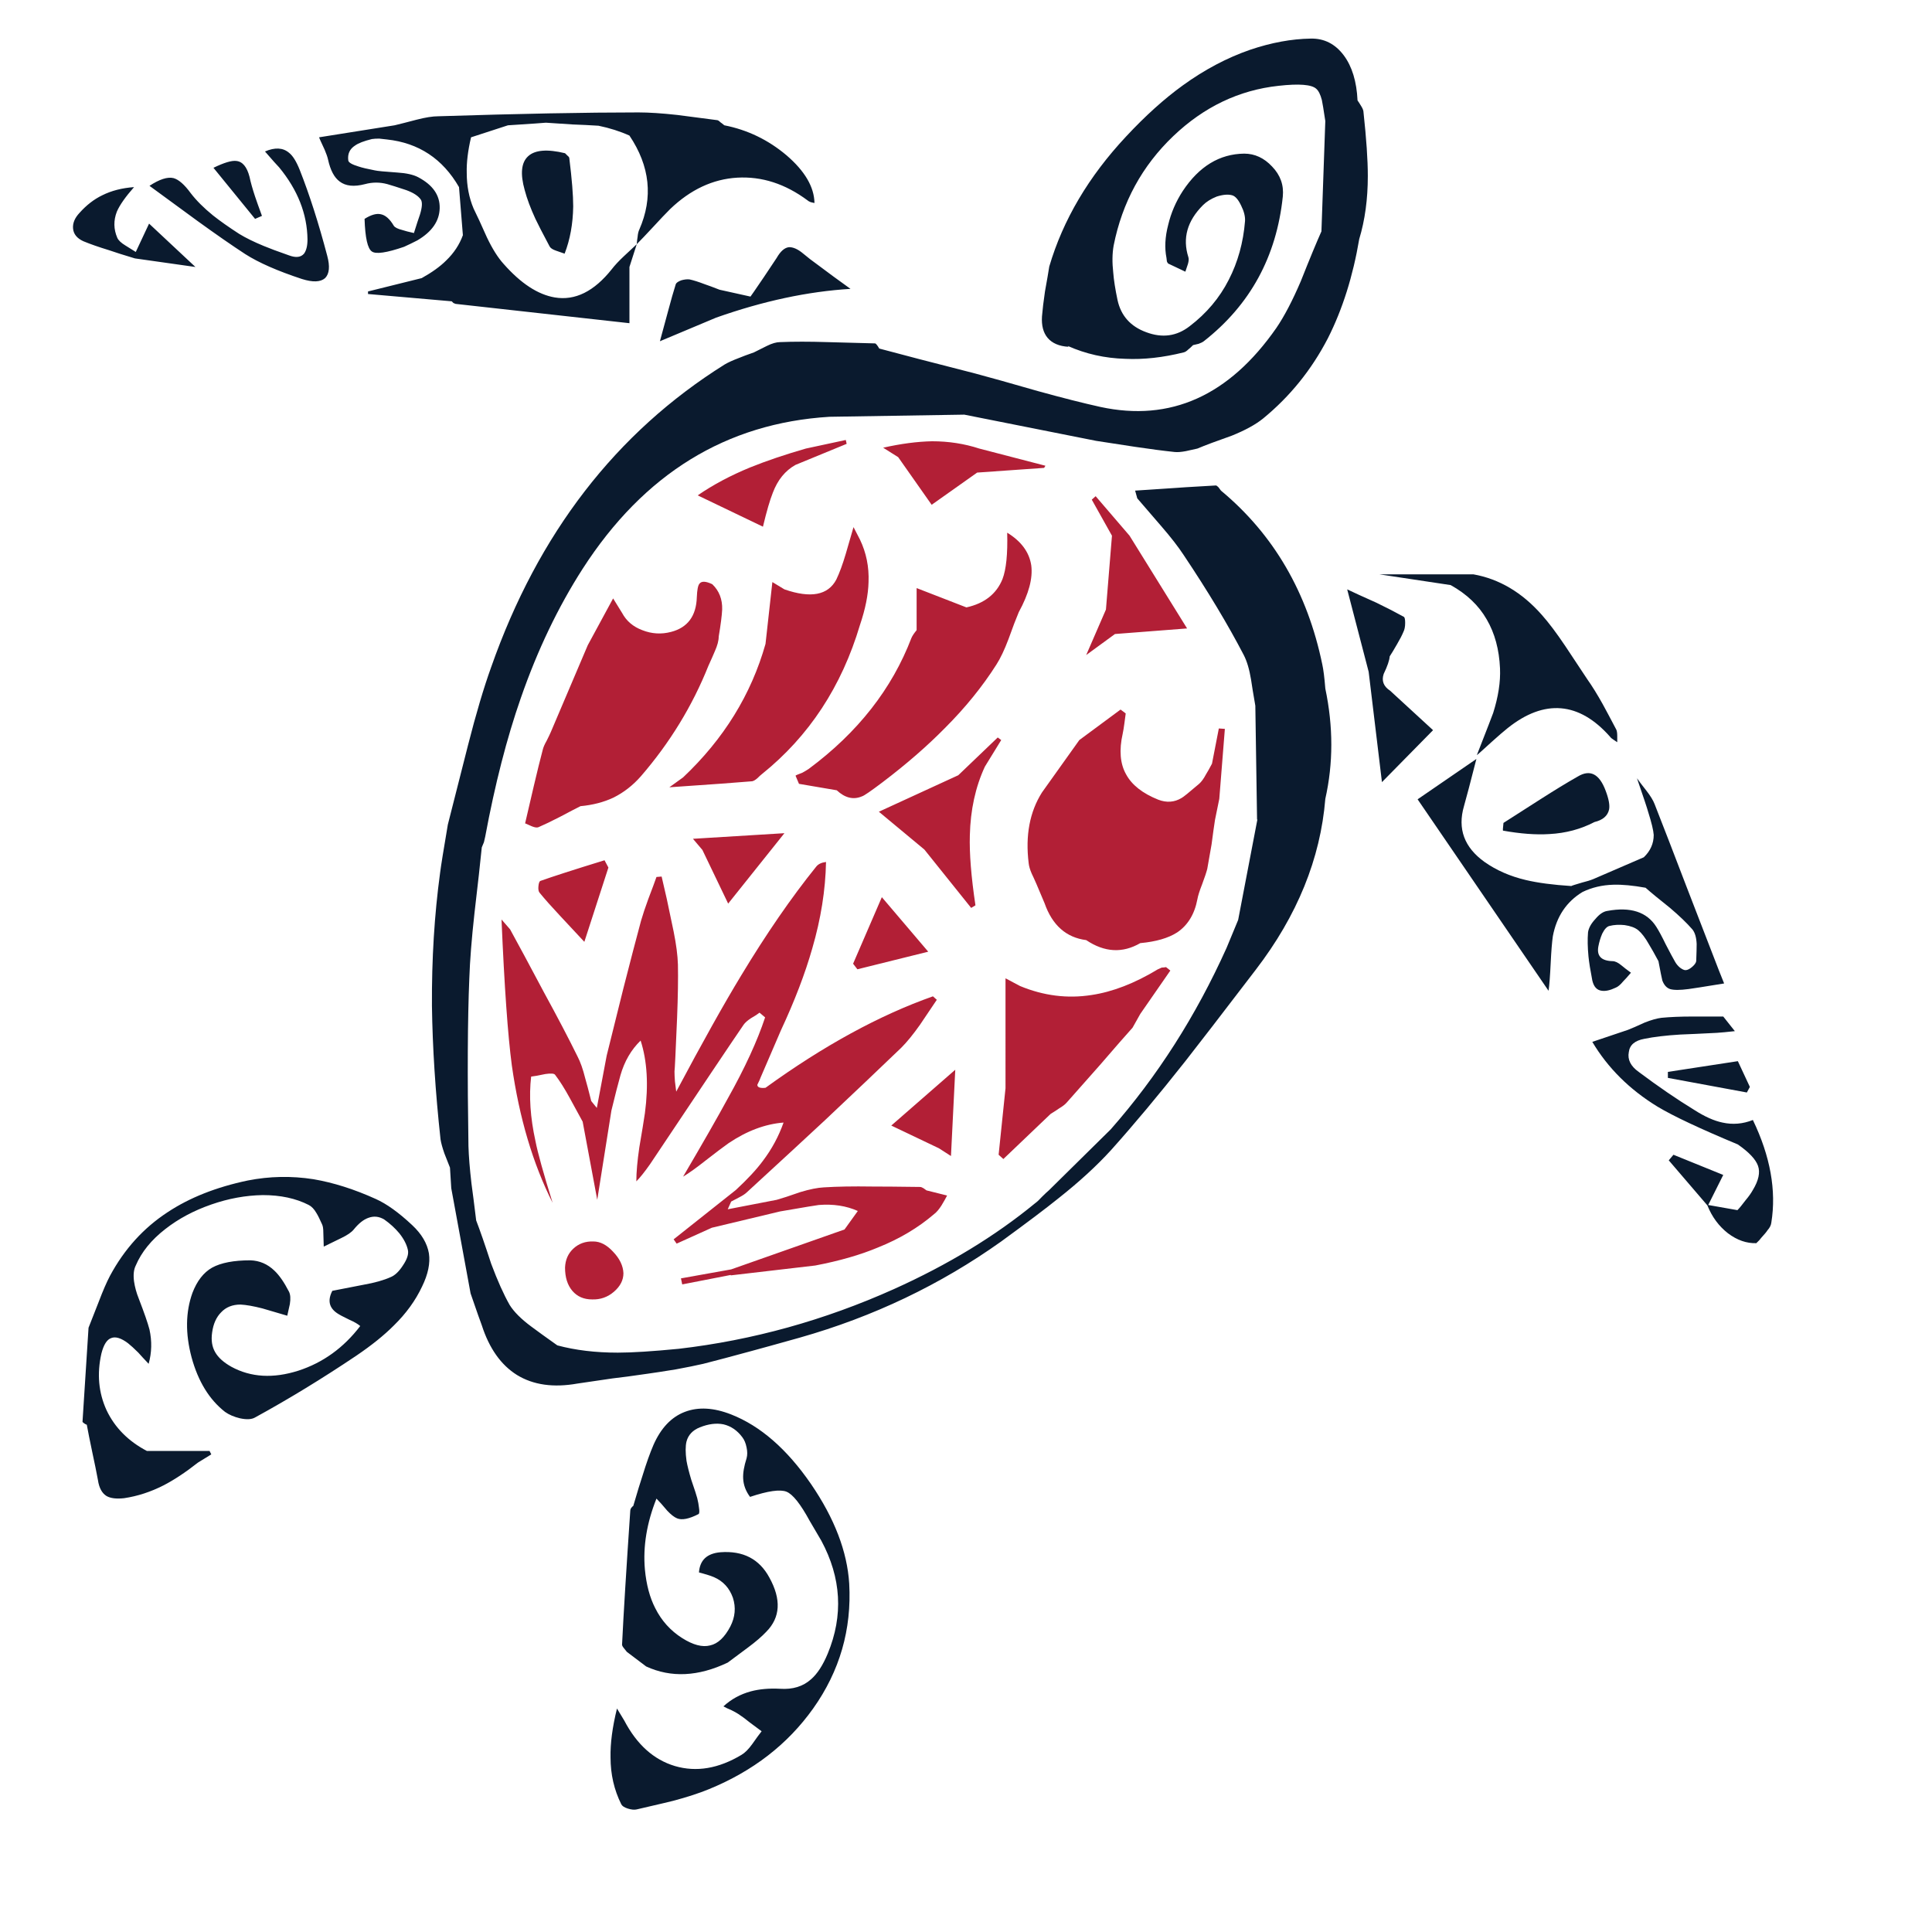 <?xml version="1.0" encoding="utf-8"?>
<!-- Generator: Adobe Illustrator 16.0.0, SVG Export Plug-In . SVG Version: 6.00 Build 0)  -->
<!DOCTYPE svg PUBLIC "-//W3C//DTD SVG 1.1//EN" "http://www.w3.org/Graphics/SVG/1.1/DTD/svg11.dtd">
<svg version="1.1" id="Layer_1" xmlns="http://www.w3.org/2000/svg" xmlns:xlink="http://www.w3.org/1999/xlink" x="0px" y="0px"
	 width="300px" height="300px" viewBox="0 0 300 300" enable-background="new 0 0 300 300" xml:space="preserve">
<g>
	<path fill-rule="evenodd" clip-rule="evenodd" fill="#B21F36" d="M148.333,166.11l-0.667,13.396l-1.865-1.198l-7.403-3.532
		L148.333,166.11z M156.134,151.912l2.263,1.199c3.644,1.509,7.333,1.978,11.068,1.398c3.287-0.486,6.731-1.819,10.332-4
		c0.177-0.088,0.375-0.175,0.598-0.264c0.181,0,0.403-0.023,0.666-0.07l0.668,0.532l-4.667,6.735l-1.198,2.134
		c-1.157,1.288-2.843,3.218-5.064,5.796c-2,2.269-3.713,4.203-5.135,5.801c-0.269,0.314-0.666,0.62-1.198,0.936
		c-0.311,0.222-0.76,0.508-1.333,0.865l-7.333,6.999l-0.736-0.667l1.07-10.332V151.912z M155.467,114.917l-2.537,4.129
		c-1.463,3.157-2.24,6.712-2.333,10.666c-0.083,2.8,0.204,6.421,0.87,10.869l-0.666,0.398l-7.268-9.064l-7.064-5.87l12.332-5.666
		l6.129-5.865L155.467,114.917z M189.259,113.116l0.937,0.064l-0.866,10.865l-0.667,3.268c-0.134,0.847-0.311,2.111-0.531,3.8
		c-0.269,1.555-0.491,2.819-0.668,3.801c-0.134,0.532-0.402,1.333-0.8,2.398c-0.403,1.023-0.645,1.8-0.736,2.333
		c-0.439,2.31-1.486,4.022-3.129,5.134c-1.38,0.889-3.292,1.444-5.736,1.667c-2.754,1.597-5.555,1.444-8.397-0.467
		c-3.11-0.398-5.268-2.311-6.467-5.731l-1.269-3c-0.31-0.713-0.556-1.245-0.73-1.602c-0.269-0.62-0.422-1.153-0.468-1.602
		c-0.533-4.31,0.157-7.977,2.068-10.999l5.797-8.129l6.402-4.736l0.8,0.602l-0.204,1.532c-0.088,0.667-0.175,1.199-0.263,1.602
		c-0.579,2.574-0.403,4.685,0.531,6.333c0.89,1.643,2.556,2.953,5.001,3.93c1.291,0.49,2.489,0.403,3.601-0.264
		c0.265-0.134,1.176-0.87,2.731-2.203c0.356-0.311,0.713-0.796,1.064-1.463c0.228-0.356,0.537-0.912,0.936-1.667L189.259,113.116z
		 M89.006,193.908c0.847-0.801,1.889-1.18,3.134-1.134c1.064,0,2.088,0.532,3.064,1.597c1.023,1.069,1.556,2.181,1.602,3.334
		c0,1.068-0.49,2.022-1.467,2.87c-0.976,0.841-2.111,1.244-3.402,1.198c-1.287,0-2.305-0.444-3.064-1.333
		c-0.754-0.89-1.134-2.088-1.134-3.602C87.784,195.64,88.205,194.662,89.006,193.908z M133.135,150.51l-0.666-0.866l4.463-10.332
		l7.203,8.466L133.135,150.51z M93.871,133.582l0.602,1.129l-3.736,11.536c-1.731-1.871-2.977-3.204-3.731-4
		c-1.333-1.421-2.403-2.625-3.199-3.602c-0.176-0.18-0.246-0.514-0.204-1c0.047-0.532,0.158-0.819,0.334-0.866
		C85.808,136.113,89.117,135.044,93.871,133.582z M113.069,140.312l-4-8.332l-1.467-1.732l14.202-0.87L113.069,140.312z
		 M103.537,139.581c0.222,1.11,0.579,2.795,1.064,5.064c0.403,2,0.625,3.712,0.667,5.134c0.046,2.175,0,4.93-0.13,8.263
		c-0.222,5.291-0.356,8.068-0.403,8.332c0,0.403,0.023,0.912,0.069,1.537c0.046,0.353,0.111,0.884,0.199,1.597
		c4.087-7.684,7.443-13.683,10.064-17.998c3.912-6.484,7.799-12.133,11.665-16.928c0.311-0.403,0.824-0.648,1.532-0.736
		c-0.083,4.356-0.796,8.823-2.129,13.401c-1.111,3.913-2.736,8.152-4.87,12.731l-3.129,7.267c-0.093,0.264-0.269,0.667-0.537,1.199
		c0,0.398,0.426,0.556,1.268,0.468c9.022-6.536,17.689-11.268,25.998-14.202l0.602,0.537c-0.578,0.842-1.444,2.129-2.602,3.865
		c-1.064,1.509-2.046,2.713-2.935,3.597c-3.333,3.203-7.286,6.958-11.864,11.268c-2.666,2.485-6.689,6.198-12.063,11.133
		c-0.269,0.264-0.667,0.532-1.199,0.801c-0.269,0.13-0.69,0.353-1.268,0.667l-0.533,1.198l7.597-1.467
		c0.801-0.223,2.028-0.62,3.667-1.199c1.468-0.445,2.695-0.689,3.667-0.736c2.046-0.13,4.537-0.176,7.467-0.13
		c1.643,0,4.134,0.019,7.466,0.065c0.134,0,0.315,0.064,0.533,0.199l0.467,0.333l3.198,0.801c-0.175,0.356-0.467,0.866-0.865,1.532
		c-0.397,0.62-0.778,1.069-1.135,1.333c-2.485,2.135-5.396,3.866-8.73,5.199c-2.754,1.157-6,2.087-9.735,2.801l-13.128,1.532v-0.065
		l-7.536,1.468l-0.199-0.936l7.8-1.397l17.6-6.198l2.064-2.87c-1.777-0.797-3.8-1.111-6.064-0.931c-0.134,0-2.134,0.333-6,0.999
		l-10.601,2.533l-5.467,2.467l-0.467-0.666l9.666-7.666c1.824-1.69,3.223-3.199,4.204-4.533c1.379-1.823,2.444-3.799,3.199-5.934
		c-2.847,0.223-5.689,1.287-8.532,3.198c-0.758,0.533-1.934,1.422-3.536,2.667c-1.462,1.157-2.638,2-3.532,2.532
		c3.157-5.374,5.467-9.42,6.934-12.128c2.667-4.754,4.597-8.958,5.801-12.601l-0.87-0.732c-0.264,0.218-0.708,0.51-1.333,0.866
		c-0.532,0.352-0.907,0.685-1.129,1c-1.648,2.398-6.49,9.619-14.536,21.664c-0.842,1.199-1.555,2.088-2.129,2.666
		c0-1.42,0.158-3.181,0.463-5.268c0.403-2.351,0.694-4.134,0.87-5.333c0.574-4.351,0.352-8.109-0.667-11.263
		c-1.467,1.422-2.509,3.218-3.134,5.397c-0.356,1.246-0.819,3.065-1.402,5.468l-2.199,13.864l-2.264-12.133
		c-0.889-1.645-1.555-2.866-2-3.667c-0.801-1.468-1.556-2.666-2.269-3.597c-0.134-0.223-0.643-0.269-1.532-0.134
		c-1.023,0.222-1.754,0.352-2.199,0.397c-0.356,3.022-0.134,6.356,0.667,9.999c0.352,1.824,1.241,5.022,2.667,9.602
		c-3.069-6.088-5.175-13.198-6.333-21.332c-0.62-4.666-1.157-12.22-1.602-22.664l1.333,1.533c1.199,2.18,2.953,5.444,5.268,9.8
		c2.088,3.817,3.824,7.133,5.199,9.929c0.444,0.847,0.847,1.981,1.199,3.402c0.222,0.754,0.532,1.93,0.935,3.532l0.866,1.064
		l1.532-8.129c1.157-4.666,2.023-8.156,2.601-10.467c1.065-4.18,1.977-7.665,2.732-10.466c0.269-0.935,0.648-2.064,1.134-3.397
		c0.579-1.514,1-2.648,1.263-3.403l0.801-0.065L103.537,139.581z M119.933,90.382l1.871,1.134c4.087,1.421,6.776,0.912,8.064-1.533
		c0.491-1.023,0.981-2.356,1.467-4c0.533-1.824,0.931-3.199,1.199-4.134l1,1.935c0.981,2.042,1.426,4.245,1.333,6.597
		c-0.046,1.958-0.49,4.18-1.333,6.666c-2.842,9.555-7.907,17.267-15.198,23.132c-0.181,0.134-0.421,0.357-0.736,0.667
		c-0.305,0.268-0.574,0.421-0.796,0.467c-2,0.176-6.286,0.491-12.869,0.936l2.134-1.537c6.31-5.953,10.578-12.864,12.799-20.729
		L119.933,90.382z M131.334,68.319l0.134,0.602l-7.934,3.263c-1.602,0.889-2.778,2.333-3.532,4.333
		c-0.445,1.11-0.958,2.865-1.532,5.268l-10.133-4.865c2.397-1.648,5.111-3.093,8.133-4.333c2.532-1.023,5.42-2,8.666-2.935
		L131.334,68.319z M108.203,92.715c0.046-1.111,0.176-1.796,0.398-2.064c0.315-0.444,0.981-0.421,2,0.064
		c1.069,1.023,1.583,2.333,1.537,3.935c-0.046,0.935-0.223,2.333-0.537,4.199c0,0.625-0.199,1.379-0.598,2.269
		c-0.222,0.533-0.555,1.287-1,2.264c-2.486,6.221-5.976,11.934-10.466,17.132c-1.241,1.421-2.667,2.532-4.268,3.333
		c-1.509,0.713-3.222,1.157-5.129,1.333c-0.713,0.356-1.777,0.912-3.203,1.667c-1.287,0.666-2.398,1.199-3.333,1.602
		c-0.222,0.087-0.555,0.046-1-0.134c-0.486-0.223-0.843-0.38-1.065-0.467c0.579-2.533,1.023-4.445,1.333-5.731
		c0.532-2.269,1-4.158,1.398-5.667c0.093-0.403,0.292-0.866,0.602-1.403c0.315-0.62,0.533-1.088,0.667-1.398l5.73-13.466
		l3.935-7.263c0.889,1.421,1.357,2.176,1.398,2.264c0.667,1.246,1.713,2.134,3.134,2.667c1.467,0.579,2.958,0.667,4.467,0.269
		C106.782,97.451,108.115,95.65,108.203,92.715z M169.53,77.587l0.603-0.537l5.263,6.133l8.935,14.401l-11.198,0.866l-4.468,3.264
		l3.065-7.064l0.935-11.466L169.53,77.587z M142.334,91.317l7.73,3c2.801-0.62,4.666-2.087,5.602-4.397
		c0.578-1.514,0.819-3.912,0.731-7.203c2.18,1.333,3.425,3.022,3.736,5.069c0.263,2-0.381,4.421-1.936,7.263
		c-0.397,0.936-0.935,2.333-1.603,4.204c-0.62,1.643-1.24,2.953-1.865,3.93c-2.175,3.421-4.842,6.712-7.999,9.865
		c-2.754,2.801-5.976,5.601-9.665,8.402c-1.819,1.375-2.884,2.111-3.199,2.199c-1.333,0.579-2.644,0.269-3.935-0.935l-5.865-1
		l-0.532-1.264c0-0.046,0.355-0.199,1.064-0.467c0.403-0.222,0.737-0.421,1-0.602c7.601-5.643,12.915-12.419,15.934-20.331
		c0.134-0.31,0.398-0.708,0.801-1.199V91.317z M162.332,72.319l-0.199,0.333l-10.401,0.731l-7.064,5l-5.199-7.397l-2.333-1.467
		c2.754-0.62,5.287-0.954,7.596-1c2.579,0,5.022,0.38,7.333,1.134L162.332,72.319z"/>
	<path fill-rule="evenodd" clip-rule="evenodd" fill="#0A1A2E" d="M112.337,221.17c-1.111-0.223-2.333-0.065-3.667,0.467
		c-1.111,0.445-1.8,1.181-2.069,2.199c-0.176,0.713-0.176,1.712,0,3c0.134,0.754,0.379,1.735,0.736,2.935
		c0.533,1.555,0.847,2.509,0.931,2.866c0.134,0.531,0.222,1.022,0.268,1.467c0.093,0.579,0.065,0.912-0.064,1
		c-1.467,0.754-2.579,0.977-3.333,0.666c-0.444-0.18-0.954-0.578-1.537-1.199c-0.667-0.801-1.222-1.421-1.667-1.869
		c-1.509,3.782-2.11,7.447-1.796,10.998c0.222,2.356,0.754,4.356,1.597,5.999c0.977,1.959,2.379,3.515,4.198,4.667
		c1.694,1.069,3.134,1.448,4.333,1.134c1.204-0.264,2.249-1.245,3.134-2.931c0.754-1.467,0.893-2.958,0.403-4.467
		c-0.537-1.514-1.51-2.578-2.936-3.199c-0.31-0.133-0.685-0.269-1.134-0.401c-0.486-0.135-0.884-0.246-1.199-0.334
		c0.134-1.912,1.246-2.953,3.333-3.134c3.508-0.264,6.045,1.047,7.602,3.936c1.865,3.378,1.711,6.18-0.469,8.396
		c-0.708,0.754-1.666,1.578-2.865,2.467c-0.713,0.532-1.759,1.315-3.135,2.333c-4.578,2.181-8.799,2.38-12.665,0.602l-3-2.267
		c-0.222-0.265-0.402-0.487-0.533-0.668c-0.176-0.222-0.245-0.421-0.203-0.597c0.222-4.624,0.648-11.513,1.269-20.665
		c0-0.134,0.046-0.269,0.134-0.402c0.134-0.176,0.245-0.287,0.333-0.333c0.625-2.135,1.111-3.731,1.468-4.801
		c0.574-1.865,1.129-3.42,1.666-4.666c1.157-2.62,2.778-4.332,4.865-5.129c2.088-0.802,4.485-0.667,7.199,0.397
		c4.532,1.777,8.666,5.38,12.396,10.8c3.648,5.333,5.625,10.486,5.935,15.467c0.397,7.11-1.468,13.577-5.602,19.396
		c-3.953,5.554-9.35,9.73-16.197,12.53c-1.509,0.62-3.356,1.222-5.531,1.801c-0.134,0.047-2.019,0.486-5.667,1.334
		c-0.352,0.087-0.824,0.046-1.398-0.135c-0.537-0.176-0.87-0.398-1-0.667c-1.111-2.222-1.666-4.644-1.666-7.263
		c-0.047-2.181,0.287-4.713,1-7.601c0.62,1.022,0.999,1.643,1.129,1.865c1.958,3.735,4.583,6.088,7.869,7.068
		c3.333,0.977,6.777,0.397,10.332-1.736c0.533-0.31,1.088-0.865,1.667-1.666c0.62-0.89,1.111-1.556,1.463-1.999l-1.796-1.334
		c-0.712-0.579-1.315-1.019-1.801-1.334c-0.269-0.175-0.625-0.379-1.069-0.596c-0.532-0.223-0.953-0.422-1.264-0.603
		c1.199-1.11,2.625-1.889,4.263-2.333c1.333-0.356,2.847-0.486,4.537-0.398c1.954,0.131,3.556-0.356,4.796-1.468
		c0.982-0.847,1.847-2.18,2.602-3.999c2.445-5.912,2.111-11.753-1-17.53c-0.801-1.38-1.398-2.402-1.801-3.07
		c-1.422-2.619-2.62-4.133-3.597-4.531c-0.982-0.397-2.87-0.134-5.667,0.801c-0.666-0.889-1.023-1.848-1.069-2.865
		c-0.042-0.848,0.134-1.889,0.532-3.134c0.134-0.49,0.134-1.046,0-1.666c-0.129-0.667-0.352-1.199-0.666-1.603
		C114.471,222.104,113.49,221.438,112.337,221.17z M127.067,41.188c0.532,0.403,1.31,0.977,2.333,1.736l2.666,1.931
		c-6.62,0.402-13.577,1.889-20.863,4.467l-8.731,3.666c0.574-2.134,1-3.69,1.264-4.666c0.449-1.69,0.847-3.088,1.199-4.199
		c0.093-0.222,0.38-0.421,0.871-0.602c0.49-0.134,0.907-0.176,1.263-0.134c0.625,0.134,1.403,0.38,2.333,0.736
		c0.532,0.177,1.31,0.468,2.333,0.866l4.8,1.065c0.046-0.042,0.732-1.042,2.064-3c0.802-1.199,1.468-2.199,2-3
		c0.583-1.019,1.204-1.574,1.871-1.667c0.666-0.042,1.42,0.292,2.263,1C125.359,39.924,126.137,40.521,127.067,41.188z
		 M33.146,26.055c1.643-0.796,2.823-1.152,3.532-1.064c0.977,0.088,1.667,0.912,2.069,2.467c0.176,0.843,0.463,1.866,0.861,3.064
		c0.222,0.667,0.579,1.667,1.069,3l-1.069,0.467L33.146,26.055z M92.937,19.523c-1.375-0.087-2.732-0.153-4.065-0.199
		c-1.865-0.134-3.222-0.223-4.064-0.269h-0.07c-0.439,0.046-2.398,0.18-5.865,0.403l-5.73,1.865
		c-0.491,2.088-0.713,3.935-0.667,5.532c0,2,0.352,3.847,1.065,5.531c0.491,0.981,1.176,2.468,2.064,4.468
		c0.847,1.777,1.713,3.157,2.602,4.133c2.667,3.023,5.314,4.754,7.935,5.199c3.157,0.533,6.11-0.931,8.865-4.397
		c0.444-0.579,1.064-1.246,1.866-2l2-1.866l-1.134,3.532v8.731l-26.998-3c-0.088-0.042-0.199-0.088-0.333-0.134
		c-0.134-0.129-0.218-0.222-0.264-0.264l-12.999-1.134v-0.398l8.333-2.069c1.597-0.889,2.866-1.801,3.796-2.731
		c1.203-1.157,2.069-2.468,2.602-3.935l-0.602-7.467c-2.532-4.398-6.263-6.865-11.193-7.397c-0.713-0.088-1.111-0.134-1.204-0.134
		c-0.444,0-0.823,0.023-1.129,0.069c-1.25,0.31-2.111,0.644-2.602,1c-0.842,0.533-1.203,1.31-1.064,2.333
		c0.042,0.31,0.574,0.621,1.597,0.931c0.532,0.181,1.375,0.379,2.532,0.602c0.356,0.088,1.509,0.199,3.467,0.333
		c1.421,0.088,2.509,0.333,3.263,0.731c2.269,1.2,3.379,2.801,3.333,4.801c-0.042,2-1.199,3.666-3.462,5
		c-0.444,0.222-0.801,0.398-1.065,0.532c-0.402,0.181-0.736,0.333-1,0.468c-2.712,0.935-4.379,1.176-4.999,0.731
		c-0.667-0.444-1.046-2.129-1.139-5.065c0.981-0.62,1.805-0.865,2.472-0.731c0.75,0.129,1.439,0.731,2.064,1.796
		c0.176,0.269,0.621,0.49,1.333,0.667c0.398,0.134,1,0.292,1.796,0.467c0.403-1.287,0.713-2.245,0.935-2.865
		c0.356-1.157,0.398-1.935,0.134-2.333c-0.403-0.579-1.157-1.065-2.264-1.468c-1.333-0.444-2.314-0.754-2.935-0.93
		c-1.157-0.315-2.314-0.315-3.467,0c-1.69,0.444-3,0.31-3.931-0.403c-0.847-0.62-1.444-1.754-1.805-3.398
		c-0.088-0.403-0.264-0.912-0.528-1.532c-0.583-1.246-0.87-1.889-0.87-1.936l11.73-1.865c0.759-0.181,1.888-0.467,3.402-0.866
		c1.375-0.357,2.514-0.537,3.398-0.537c12.531-0.398,22.891-0.597,31.066-0.597c1.643,0,3.666,0.134,6.064,0.398
		c1.38,0.18,3.426,0.444,6.134,0.8c0.134,0,0.31,0.111,0.532,0.334c0.134,0.087,0.333,0.245,0.602,0.467
		c3.597,0.708,6.824,2.264,9.666,4.666c2.842,2.444,4.287,4.912,4.333,7.397c-0.046,0-0.245-0.042-0.602-0.134
		c-0.223-0.088-0.379-0.176-0.467-0.264c-3.468-2.579-7.106-3.754-10.93-3.532c-3.777,0.222-7.245,1.843-10.402,4.865
		c-0.708,0.708-1.579,1.62-2.597,2.731c-1.157,1.245-2.023,2.157-2.602,2.735c0.046-0.537,0.093-0.912,0.134-1.134
		c0.042-0.491,0.134-0.866,0.264-1.134c2.18-4.977,1.666-9.842-1.532-14.601C96.269,20.389,94.672,19.88,92.937,19.523z
		 M87.738,23.792l0.403,0.398c0.176,0.134,0.264,0.269,0.264,0.403c0.403,3.241,0.602,5.731,0.602,7.462
		c-0.042,2.713-0.486,5.157-1.333,7.333c-0.625-0.222-1.069-0.375-1.333-0.463c-0.532-0.18-0.866-0.403-1-0.667
		c-1.11-2.092-1.846-3.513-2.198-4.269c-0.759-1.643-1.315-3.133-1.667-4.467c-0.713-2.532-0.537-4.287,0.533-5.263
		C83.072,23.278,84.983,23.125,87.738,23.792z M217.992,95.785c0.135,0.087,0.2,0.397,0.2,0.93c0,0.579-0.088,1.046-0.269,1.403
		c-0.223,0.532-0.556,1.175-1.001,1.93c-0.485,0.847-0.864,1.468-1.129,1.871c-0.047,0.621-0.357,1.532-0.936,2.731
		c-0.356,1.065-0.023,1.935,1,2.602l6.667,6.129l-7.936,8.068l-2.063-17.132l-3.334-12.799c1.023,0.49,2.532,1.18,4.532,2.069
		C215.368,94.382,216.794,95.118,217.992,95.785z M204.393,13.792c-0.708-0.666-2.666-0.824-5.865-0.467
		c-6.134,0.667-11.577,3.268-16.332,7.8c-4.842,4.62-7.935,10.286-9.268,16.998c-0.222,1.245-0.24,2.644-0.064,4.199
		c0.088,1.157,0.311,2.579,0.666,4.268c0.533,2.444,2.023,4.11,4.468,5c2.49,0.93,4.73,0.62,6.73-0.935
		c2.625-2,4.644-4.398,6.069-7.198c1.421-2.755,2.263-5.801,2.531-9.133c0.042-0.713-0.156-1.509-0.602-2.398
		c-0.444-0.935-0.907-1.467-1.398-1.602c-0.625-0.176-1.42-0.111-2.402,0.199c-0.889,0.356-1.597,0.801-2.129,1.333
		c-2.444,2.444-3.203,5.134-2.269,8.068c0.089,0.264,0.064,0.62-0.064,1.064c-0.093,0.269-0.223,0.667-0.402,1.199l-2.667-1.264
		c-0.088-0.093-0.153-0.204-0.199-0.333c-0.041-0.269-0.064-0.444-0.064-0.537c-0.311-1.556-0.223-3.264,0.264-5.129
		c0.444-1.87,1.199-3.625,2.268-5.268c2.533-3.823,5.709-5.754,9.532-5.8c1.643,0,3.087,0.666,4.333,2
		c1.291,1.333,1.843,2.889,1.666,4.666c-0.977,9.332-5.064,16.822-12.268,22.465c-0.175,0.134-0.439,0.269-0.796,0.398
		c-0.355,0.093-0.643,0.157-0.87,0.204c-0.31,0.31-0.555,0.532-0.731,0.666c-0.269,0.264-0.509,0.421-0.731,0.463
		c-3.203,0.801-6.221,1.134-9.068,1c-3.152-0.087-6.134-0.754-8.93-2l0.13,0.134c-1.463-0.087-2.556-0.555-3.264-1.397
		c-0.666-0.801-0.958-1.912-0.866-3.333c0.088-1.069,0.241-2.356,0.464-3.865c0.314-1.736,0.537-3.022,0.666-3.87
		c2.134-7.24,6.111-13.975,11.934-20.197c2.978-3.198,5.912-5.842,8.8-7.929c3.376-2.445,6.866-4.292,10.467-5.537
		c3.287-1.111,6.421-1.685,9.397-1.731c2.088-0.046,3.801,0.824,5.134,2.602c1.287,1.731,2,4.064,2.135,7
		c0.129,0.176,0.333,0.486,0.597,0.93c0.222,0.356,0.333,0.667,0.333,0.935c0.444,4.088,0.667,7.374,0.667,9.865
		c0,3.602-0.444,6.865-1.334,9.8c-0.977,5.777-2.596,10.911-4.864,15.396c-2.533,4.889-5.889,9.045-10.064,12.466
		c-1.157,0.936-2.777,1.824-4.87,2.667c-2.397,0.843-4.175,1.509-5.332,2c-0.797,0.176-1.398,0.31-1.796,0.398
		c-0.713,0.133-1.291,0.18-1.736,0.133c-1.689-0.176-3.731-0.444-6.134-0.8c-2.666-0.398-4.685-0.708-6.063-0.931l-20.466-4.069
		l-20.929,0.333c-16.044,0.981-28.821,8.847-38.33,23.6c-3.823,5.953-7.022,12.643-9.601,20.063
		c-2.176,6.222-4.018,13.401-5.532,21.535c-0.042,0.218-0.111,0.509-0.199,0.866l-0.333,0.801
		c-0.223,2.264-0.602,5.666-1.134,10.198c-0.444,4-0.708,7.379-0.801,10.133c-0.269,6.444-0.31,15.128-0.134,26.063
		c0.046,1.555,0.199,3.484,0.468,5.799c0.176,1.288,0.425,3.199,0.731,5.731c0.583,1.514,1.36,3.755,2.333,6.735
		c0.981,2.62,1.935,4.754,2.87,6.398c0.667,1.063,1.778,2.18,3.333,3.332c0.889,0.667,2.241,1.644,4.064,2.936
		c2.801,0.755,5.935,1.13,9.397,1.13c2.222,0,5.379-0.2,9.467-0.598c11.466-1.334,22.599-4.421,33.399-9.268
		c8.397-3.778,15.711-8.222,21.928-13.332c0.311-0.223,0.668-0.556,1.069-1.001c0.445-0.443,0.797-0.776,1.065-0.999l9.601-9.467
		c7.24-8.217,13.239-17.618,17.999-28.195c0.129-0.311,0.73-1.755,1.796-4.334l2.999-15.665l-0.064,0.134l-0.269-17.729
		c-0.31-1.778-0.532-3.134-0.667-4.069c-0.263-1.598-0.644-2.866-1.129-3.801c-2.445-4.708-5.555-9.888-9.333-15.531
		c-0.847-1.287-2-2.777-3.467-4.467c-1.644-1.907-2.889-3.352-3.736-4.333l-0.333-1.199c6.443-0.444,10.624-0.708,12.536-0.8
		c0.088,0,0.223,0.092,0.397,0.269c0.088,0.134,0.223,0.31,0.399,0.532c8.179,6.801,13.424,15.8,15.733,26.998
		c0.177,0.801,0.333,2.046,0.468,3.735c1.241,5.907,1.241,11.62,0,17.128c-0.759,9.291-4.355,18.132-10.8,26.534
		c-5.468,7.152-9.11,11.883-10.934,14.198c-4.176,5.286-8.023,9.887-11.531,13.8c-2.223,2.443-4.935,4.929-8.134,7.462
		c-2.042,1.647-5.022,3.888-8.93,6.735c-9.425,6.712-19.84,11.685-31.265,14.929c-3.333,0.936-5.823,1.625-7.467,2.069
		c-2.93,0.801-5.439,1.468-7.531,2c-1.157,0.264-2.574,0.556-4.269,0.866c-1.907,0.31-3.351,0.531-4.333,0.666
		c-2.444,0.356-4.264,0.602-5.462,0.731c-2.176,0.314-4,0.578-5.467,0.801c-3.736,0.666-6.865,0.223-9.402-1.334
		c-2.486-1.555-4.305-4.134-5.462-7.73c-0.176-0.443-0.759-2.088-1.736-4.935l-3-16.331l-0.199-3.199
		c-0.397-0.977-0.685-1.713-0.866-2.198c-0.31-0.889-0.513-1.621-0.602-2.199c-0.801-7.379-1.245-14.291-1.333-20.733
		c-0.042-7.245,0.379-14.133,1.269-20.665c0.134-1.064,0.532-3.556,1.199-7.467c1.379-5.462,2.426-9.573,3.134-12.332
		c1.246-4.888,2.444-8.93,3.597-12.128c7.291-20.757,19.377-36.422,36.264-46.996c0.533-0.314,1.269-0.647,2.199-0.999
		c0.533-0.223,1.311-0.514,2.334-0.871c0.449-0.222,1.115-0.555,2-1c0.8-0.397,1.49-0.597,2.068-0.597
		c2.088-0.088,4.533-0.088,7.333,0c1.643,0.042,4.11,0.111,7.397,0.199c0.134,0,0.356,0.269,0.666,0.8
		c3.288,0.889,8.244,2.176,14.865,3.866c2.18,0.579,5.42,1.491,9.734,2.731c3.865,1.07,7.11,1.889,9.73,2.468
		c10.888,2.356,19.998-1.731,27.331-12.263c1.244-1.824,2.508-4.245,3.8-7.268c1.375-3.467,2.444-6.045,3.199-7.73l0.602-17.133
		c-0.269-1.777-0.444-2.865-0.537-3.268C205.036,14.681,204.749,14.103,204.393,13.792z M25.679,190.839
		c-2.18,1.689-3.708,3.579-4.597,5.667c-0.315,0.62-0.403,1.444-0.269,2.467c0.129,0.889,0.375,1.777,0.731,2.666
		c0.842,2.181,1.398,3.777,1.667,4.802c0.398,1.818,0.356,3.597-0.13,5.332c-0.759-0.801-1.292-1.38-1.602-1.735
		c-0.625-0.621-1.157-1.111-1.602-1.463c-1.065-0.802-1.935-1.07-2.602-0.802c-0.667,0.223-1.176,1.019-1.527,2.398
		c-0.713,3.157-0.444,6.087,0.796,8.8c1.286,2.712,3.379,4.818,6.267,6.333h9.73l0.269,0.531l-2.064,1.27
		c-1.917,1.509-3.694,2.685-5.333,3.532c-2,1.022-4.046,1.689-6.138,2c-1.195,0.134-2.111,0.022-2.731-0.335
		c-0.713-0.443-1.158-1.268-1.333-2.467c-0.222-1.198-0.509-2.62-0.866-4.263c-0.403-1.912-0.69-3.356-0.866-4.333
		c-0.223-0.088-0.38-0.181-0.467-0.269c-0.134-0.088-0.2-0.152-0.2-0.199c0.088-1.468,0.398-6.332,0.936-14.6l1.597-4.065
		c0.625-1.647,1.199-2.981,1.736-4c2.222-4.134,5.194-7.42,8.93-9.864c3.421-2.268,7.578-3.912,12.466-4.935
		c3.375-0.666,6.777-0.731,10.198-0.199c3.111,0.532,6.333,1.555,9.666,3.065c1.689,0.754,3.578,2.11,5.666,4.068
		c1.468,1.375,2.333,2.842,2.597,4.397c0.222,1.515-0.13,3.222-1.064,5.134c-1.023,2.176-2.49,4.198-4.398,6.063
		c-1.509,1.515-3.444,3.07-5.8,4.667c-5.291,3.555-10.531,6.754-15.734,9.601c-0.528,0.311-1.305,0.352-2.333,0.134
		c-0.93-0.221-1.708-0.555-2.333-0.999c-2.444-1.911-4.176-4.735-5.194-8.467c-0.981-3.689-0.936-7.022,0.129-9.999
		c0.713-1.865,1.731-3.181,3.064-3.935c1.379-0.755,3.361-1.135,5.935-1.135c1.426,0.047,2.667,0.579,3.731,1.602
		c0.759,0.714,1.513,1.802,2.268,3.27c0.222,0.443,0.268,1.087,0.134,1.93c-0.088,0.444-0.222,1.046-0.403,1.801
		c-1.778-0.533-3.064-0.912-3.861-1.135c-1.379-0.352-2.514-0.556-3.402-0.598c-1.245,0-2.245,0.399-3,1.199
		c-0.754,0.755-1.223,1.802-1.403,3.135c-0.176,1.198-0.019,2.218,0.472,3.063c0.486,0.849,1.333,1.603,2.527,2.269
		c3.027,1.645,6.49,1.843,10.402,0.598c3.819-1.245,7.022-3.556,9.596-6.93c-0.352-0.314-0.931-0.648-1.731-1
		c-0.936-0.448-1.556-0.783-1.866-1c-1.245-0.847-1.491-2-0.736-3.467c1.11-0.223,2.712-0.533,4.805-0.936
		c1.773-0.31,3.194-0.713,4.264-1.198c0.667-0.269,1.31-0.889,1.931-1.865c0.625-0.937,0.87-1.713,0.736-2.334
		c-0.181-0.847-0.625-1.713-1.333-2.602c-0.667-0.801-1.444-1.509-2.333-2.135c-0.801-0.485-1.625-0.578-2.467-0.263
		c-0.754,0.263-1.509,0.864-2.269,1.801c-0.352,0.443-1,0.884-1.93,1.332c-0.532,0.265-1.444,0.709-2.736,1.334
		c0-0.088-0.019-0.824-0.065-2.204c0-0.578-0.065-0.999-0.199-1.264c-0.356-0.801-0.643-1.379-0.866-1.735
		c-0.356-0.62-0.759-1.041-1.203-1.264c-2-1.023-4.375-1.532-7.129-1.532c-2.667,0.042-5.333,0.531-8,1.462
		C30.1,187.974,27.721,189.242,25.679,190.839z M15.879,30.324c1.426-0.713,3.064-1.134,4.935-1.269
		c-1.333,1.514-2.222,2.777-2.666,3.801c-0.537,1.379-0.51,2.736,0.064,4.069c0.176,0.398,0.602,0.796,1.269,1.199
		c0.352,0.222,0.889,0.555,1.602,1l2.065-4.402l7.198,6.735l-9.402-1.333c-1.777-0.532-3.111-0.958-4-1.268
		c-1.597-0.487-2.93-0.954-4-1.398c-0.972-0.444-1.509-1.088-1.597-1.935c-0.088-0.843,0.246-1.667,1-2.467
		C13.417,31.856,14.592,30.944,15.879,30.324z M23.212,28.856c1.555-1.023,2.801-1.421,3.731-1.2c0.806,0.223,1.694,1,2.667,2.333
		c0.889,1.158,2.046,2.311,3.472,3.468c1.064,0.843,2.417,1.8,4.065,2.865c1.018,0.62,2.287,1.245,3.795,1.866
		c0.847,0.356,2.157,0.847,3.935,1.467c1.064,0.398,1.842,0.31,2.333-0.269c0.356-0.486,0.537-1.222,0.537-2.199
		c-0.046-3.954-1.514-7.689-4.402-11.198c-0.31-0.311-1.042-1.134-2.199-2.468c1.555-0.666,2.796-0.597,3.731,0.2
		c0.579,0.444,1.134,1.333,1.667,2.666c1.509,3.824,2.935,8.268,4.268,13.332c0.444,1.648,0.333,2.801-0.333,3.468
		c-0.713,0.625-1.912,0.666-3.601,0.134c-3.778-1.246-6.712-2.532-8.796-3.865c-2.046-1.333-4.513-3.046-7.402-5.134
		C27.387,31.925,24.901,30.101,23.212,28.856z M269.853,164.777l1.866,4l-0.468,0.864l-12.262-2.267v-0.931L269.853,164.777z
		 M260.919,160.644c-2.223,0.134-4.088,0.356-5.597,0.666c-1.468,0.269-2.269,0.954-2.402,2.065
		c-0.223,1.157,0.291,2.181,1.536,3.069c3.022,2.263,5.907,4.244,8.667,5.93c1.597,1.022,3.041,1.666,4.332,1.935
		c1.598,0.355,3.176,0.223,4.73-0.398c2.714,5.644,3.667,10.953,2.866,15.929c-0.042,0.403-0.241,0.802-0.598,1.199
		c-0.134,0.223-0.468,0.625-0.999,1.203l-0.269,0.334l-0.468,0.463c-1.51,0.046-2.977-0.463-4.398-1.532
		c-1.421-1.111-2.489-2.556-3.198-4.333l-5.999-6.999l0.73-0.866l7.731,3.135l-2.333,4.666l4.536,0.801
		c0.311-0.315,0.731-0.824,1.264-1.537c0.491-0.579,0.865-1.111,1.134-1.597c0.889-1.468,1.157-2.713,0.802-3.736
		c-0.356-1.018-1.403-2.129-3.135-3.332c-5.864-2.445-10.021-4.398-12.466-5.865c-4.356-2.667-7.73-6.018-10.134-10.064l5.538-1.866
		c0.573-0.221,1.443-0.602,2.596-1.133c1.023-0.403,1.89-0.648,2.602-0.736c1.334-0.13,2.931-0.199,4.8-0.199
		c1.065,0,2.668,0,4.797,0l1.801,2.269c-1.199,0.135-2.135,0.222-2.801,0.264C264.053,160.509,262.164,160.598,260.919,160.644z
		 M254.188,120.847c0.311,0.444,0.802,1.087,1.468,1.935c0.62,0.801,1.042,1.486,1.264,2.065c1.38,3.513,3.047,7.823,4.999,12.934
		c1.111,2.889,2.778,7.198,5,12.929l0.801,2c-3.286,0.537-5.133,0.824-5.532,0.87c-1.332,0.176-2.286,0.176-2.864,0
		c-0.533-0.181-0.936-0.624-1.199-1.333c-0.093-0.356-0.291-1.356-0.603-3c-0.62-1.157-1.11-2.023-1.468-2.602
		c-0.573-1.023-1.133-1.754-1.665-2.198c-0.487-0.403-1.199-0.667-2.134-0.801c-0.843-0.087-1.621-0.046-2.334,0.134
		c-0.398,0.088-0.773,0.486-1.129,1.199c-0.269,0.621-0.469,1.288-0.603,2c-0.269,1.468,0.468,2.222,2.199,2.268
		c0.402,0,0.865,0.217,1.402,0.667c0.311,0.264,0.797,0.644,1.463,1.129c-0.532,0.625-0.931,1.07-1.199,1.334
		c-0.444,0.537-0.842,0.87-1.198,1c-0.843,0.401-1.556,0.555-2.134,0.468c-0.755-0.089-1.242-0.62-1.469-1.598
		c-0.31-1.602-0.509-2.847-0.596-3.736c-0.135-1.42-0.158-2.667-0.07-3.731c0.093-0.667,0.468-1.356,1.134-2.069
		c0.625-0.755,1.245-1.176,1.865-1.264c3.603-0.667,6.134,0.153,7.602,2.467c0.398,0.62,0.889,1.532,1.468,2.731
		c0.667,1.288,1.157,2.199,1.467,2.731c0.177,0.315,0.422,0.603,0.732,0.871c0.355,0.264,0.643,0.398,0.865,0.398
		c0.311,0,0.667-0.181,1.068-0.533c0.357-0.313,0.556-0.601,0.598-0.865c0.047-1.203,0.07-2.087,0.07-2.666
		c-0.046-1.024-0.269-1.782-0.668-2.268c-0.847-0.977-1.999-2.088-3.466-3.333c-1.736-1.379-3.001-2.421-3.801-3.133
		c-1.954-0.353-3.621-0.51-4.999-0.468c-1.731,0.047-3.334,0.421-4.802,1.134c-2.485,1.514-4.021,3.801-4.596,6.865
		c-0.135,0.936-0.246,2.314-0.333,4.135c-0.094,1.999-0.204,3.444-0.334,4.333l-20.332-29.729l9.129-6.268
		c-0.93,3.643-1.573,6.087-1.93,7.332c-1.023,3.514,0.042,6.402,3.199,8.666c1.823,1.287,3.957,2.222,6.396,2.8
		c1.871,0.444,4.227,0.755,7.069,0.936c0.042-0.047,0.597-0.223,1.666-0.537c0.708-0.176,1.287-0.352,1.731-0.533l7.865-3.397
		c1.022-0.981,1.537-2.134,1.537-3.467c-0.047-0.713-0.334-1.912-0.871-3.602C255.79,125.559,255.211,123.823,254.188,120.847z
		 M249.323,122.781c0.49,1.287,0.666,2.264,0.531,2.931c-0.222,0.981-0.977,1.625-2.268,1.935c-2.129,1.111-4.462,1.731-6.999,1.866
		c-2.088,0.134-4.485-0.046-7.199-0.533c-0.041,0-0.022-0.397,0.07-1.199c1.24-0.801,3.151-2.023,5.73-3.666
		c2.223-1.421,4.156-2.602,5.801-3.532C246.901,119.425,248.346,120.157,249.323,122.781z M248.855,109.315
		c0.49,0.889,1.198,2.222,2.134,4c0.088,0.222,0.135,0.532,0.135,0.935c0,0.222,0,0.556,0,1c-0.269-0.18-0.468-0.314-0.602-0.402
		c-0.223-0.134-0.399-0.287-0.533-0.468c-2.402-2.708-4.935-4.175-7.601-4.397c-2.667-0.222-5.421,0.801-8.264,3.064
		c-0.666,0.537-1.467,1.222-2.402,2.069c-1.556,1.421-2.355,2.134-2.397,2.134c1.597-4.092,2.444-6.268,2.531-6.536
		c0.802-2.532,1.157-4.842,1.065-6.93c-0.129-2.935-0.819-5.467-2.064-7.601c-1.245-2.175-3.111-3.953-5.602-5.333l-11.063-1.667
		h14.601c4,0.713,7.53,2.801,10.596,6.268c1.069,1.199,2.292,2.819,3.666,4.865c0.76,1.157,1.89,2.866,3.402,5.134
		C247.213,106.515,248.013,107.806,248.855,109.315z"/>
</g>
</svg>
